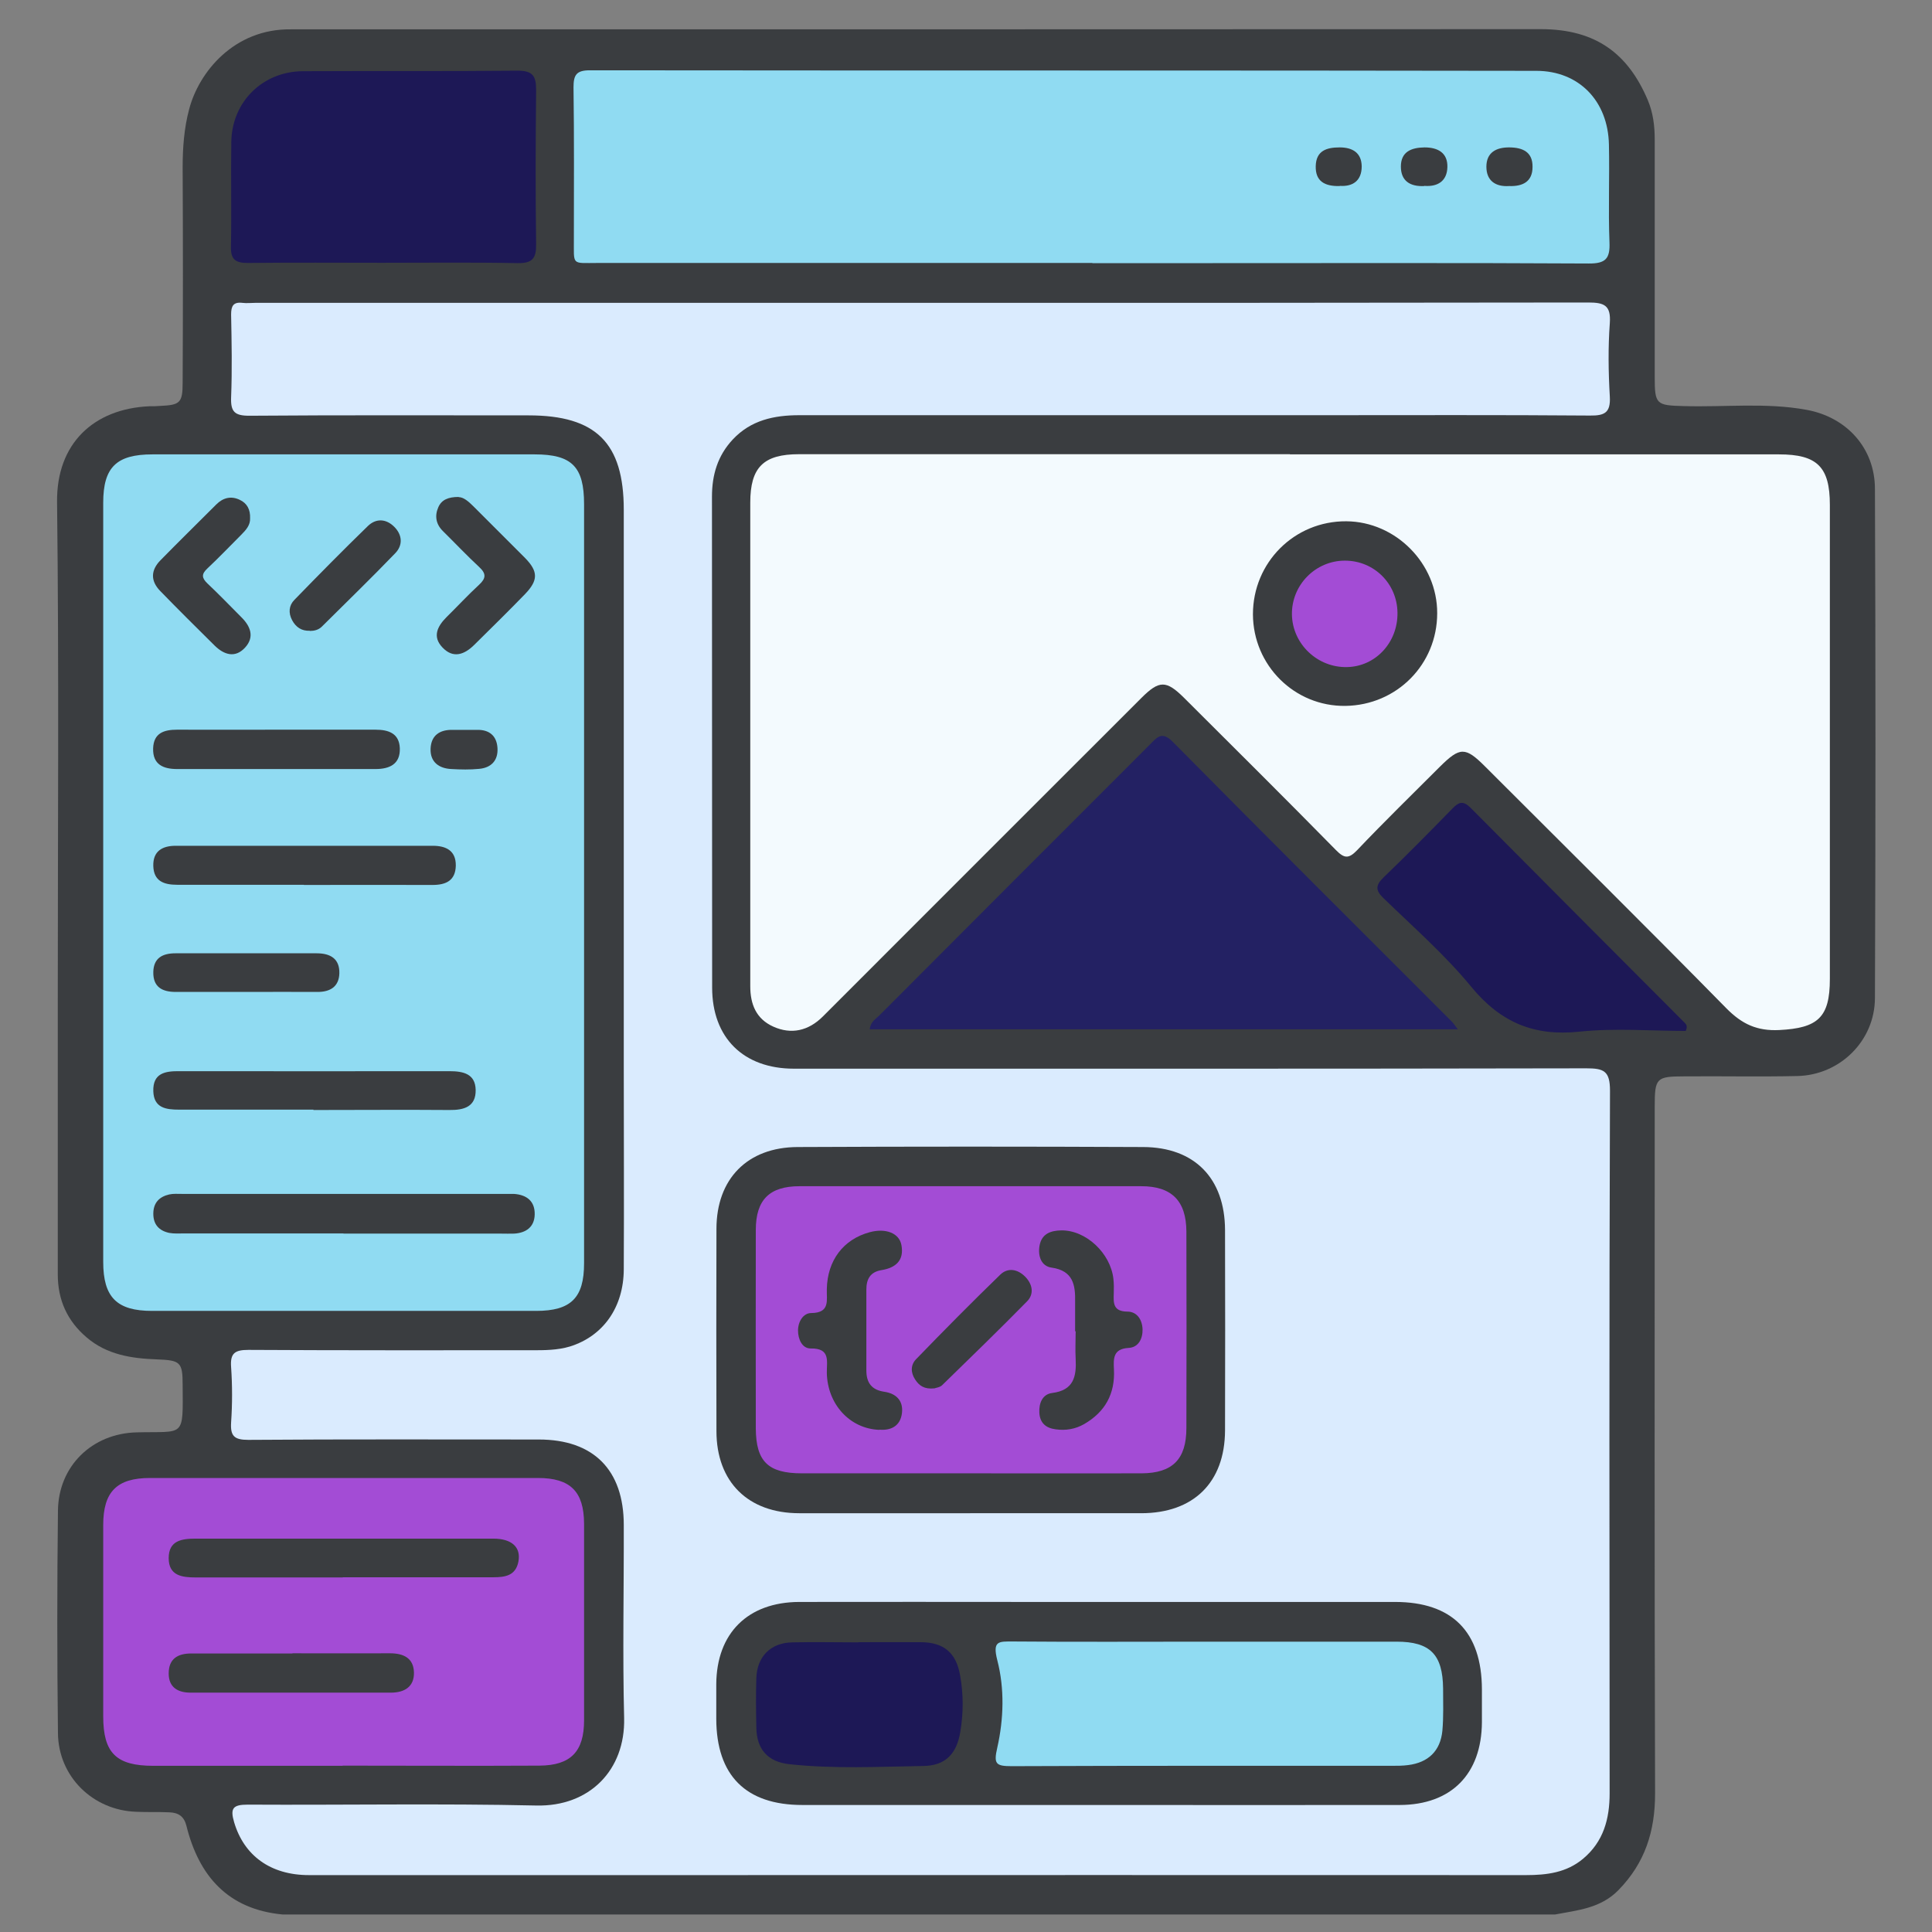<?xml version="1.0" encoding="UTF-8"?>
<svg id="Capa_1" data-name="Capa 1" xmlns="http://www.w3.org/2000/svg" version="1.1" viewBox="0 0 1080 1080">
  <rect x="0" y="0" width="1080" height="1080" fill="#808080" stroke="none"/>
  <defs>
    <style>
      .cls-1 {
        fill: #3a3d40;
      }

      .cls-1, .cls-2, .cls-3, .cls-4, .cls-5, .cls-6, .cls-7 {
        stroke-width: 0px;
      }

      .cls-2 {
        fill: #232163;
      }

      .cls-3 {
        fill: #daebfe;
      }

      .cls-4 {
        fill: #a34cd5;
      }

      .cls-5 {
        fill: #1d1856;
      }

      .cls-6 {
        fill: #90dbf2;
      }

      .cls-7 {
        fill: #f3fafe;
      }
    </style>
  </defs>
  <path class="cls-1" d="M869.2,1070.2H157.9c-30.4-2.9-46.7-21.4-53.7-49.6-1.3-5.2-4.4-7.3-9.5-7.5-6.2-.3-12.3,0-18.5-.3-24.3-.8-43.6-19.7-43.8-44-.5-41.5-.5-82.9,0-124.4.3-24.8,19-43.1,44-43.7,27-.7,25.9,3.5,25.7-26.6,0-12.7-1.3-13.7-14.4-14.2-14.2-.5-28-2.6-39.3-12.3-10.8-9.2-16.1-20.9-16.1-35.2,0-50.7,0-101.4,0-152.1,0-93.2.7-186.4-.4-279.6-.4-32.7,20.4-52.2,51.6-53.6,2.1,0,4.1,0,6.2-.2,10.9-.5,12.4-1.7,12.4-12.9.2-40.1.2-80.2,0-120.3,0-11,.8-22,3.6-32.5,5.4-20.9,25.2-45.2,56.9-44.8,1.7,0,3.4,0,5.1,0,231.2,0,462.5,0,693.7-.1,31.2,0,48.9,14.2,59.7,39.6,3,7.1,3.9,14.4,3.9,22.1,0,44.2,0,88.4,0,132.6,0,15.5.8,16,16.2,16.4,22.9.7,45.9-2.1,68.7,2.1,22.5,4.1,38.2,21.5,38.2,44.2.4,94.9.4,189.8,0,284.7-.1,23.8-19.5,42.9-43.2,43.5-21.2.5-42.5,0-63.7.2-15.2,0-16.2,1-16.2,16.5,0,128.1-.2,256.3.2,384.4,0,21.1-5.6,38.7-20.4,53.9-10,10.3-22.9,11.3-35.5,13.7Z"/>
  <path class="cls-3" d="M514.7,169.3c124.4,0,248.7,0,373.1-.2,8.9,0,12.8,1.5,12.1,11.5-1,13.6-.8,27.4,0,41.1.5,9-2.9,10.7-11.1,10.6-50-.4-100-.2-150-.2-97.3,0-194.6,0-291.9,0-14.3,0-27.2,2.8-37.3,13.6-8.4,9-11.6,19.7-11.6,31.9.1,91.5,0,183,.1,274.5,0,28,17.5,45.3,45.7,45.3,147.7,0,295.3.1,443-.2,9.8,0,13.2,1.5,13.2,12.5-.5,130.9-.3,261.8-.2,392.7,0,14.4-3.4,27.1-14.9,36.7-9.2,7.7-20.2,9.1-31.8,9.1-159.3-.1-318.6,0-477.9,0-67.5,0-135,0-202.5,0-21.6,0-36.3-11-41.8-29.5-2.3-7.8-.8-9.9,7.6-9.9,53.8.3,107.6-.7,161.3.5,29.7.7,49.8-19.8,49.1-48.9-.9-36-.1-72-.2-107.9,0-30.8-16.9-47.8-47.5-47.8-54.1,0-108.3-.2-162.4.2-7.8,0-10.1-2.1-9.6-9.8.7-10.2.7-20.6,0-30.8-.6-7.8,2-9.7,9.7-9.7,52.8.3,105.5.2,158.3.2,7.2,0,14.4,0,21.4-2.1,18.6-5.8,30-21.9,30.1-43.1.2-37.7,0-75.4,0-113.1,0-103.8,0-207.7,0-311.5,0-37.4-15.5-52.8-53.2-52.8-52.1,0-104.1-.2-156.2.2-8.2,0-10.4-2.3-10.1-10.3.6-15.4.3-30.8,0-46.3,0-4.7,1.2-7.1,6.3-6.5,2.4.3,4.8,0,7.2,0,124,0,248,0,372,0Z"/>
  <path class="cls-7" d="M721.2,254c91.1,0,182.2,0,273.3,0,21.3,0,28.4,7,28.4,28.2,0,88.4,0,176.8,0,265.1,0,21.5-6.7,27.4-28.3,28.5-12.4.6-20.8-3.3-29.5-12.1-44.6-45.4-89.9-90.2-135-135.3-11-11-14-10.9-25.2.2-15.5,15.5-31.2,30.8-46.3,46.7-4.8,5-7.3,4.5-11.9-.2-28.1-28.6-56.5-56.8-84.9-85.1-9.9-9.8-13.8-9.8-23.8.2-59.4,59.3-118.7,118.7-178,178-8.1,8.1-17.7,10.2-27.7,5.7-9.6-4.3-12.9-12.5-12.9-22.6,0-53.1,0-106.2,0-159.3,0-37,0-74,0-111,0-19.8,7.4-27.1,27.3-27.1,91.4,0,182.9,0,274.3,0Z"/>
  <path class="cls-6" d="M326.5,494.5c0,70.6,0,141.1,0,211.7,0,19.3-7.3,26.6-26.8,26.6-71.6,0-143.1,0-214.7,0-19.7,0-27.3-7.6-27.3-27.4,0-141.5,0-282.9,0-424.4,0-19.8,7.4-27,27.5-27,71.2,0,142.5,0,213.7,0,20.8,0,27.6,6.9,27.6,27.8,0,70.9,0,141.8,0,212.7Z"/>
  <path class="cls-6" d="M610.7,147c-92.1,0-184.2,0-276.4,0-15.2,0-13.4,1.7-13.5-13.9,0-28.1.2-56.2-.2-84.3,0-6.9,1.6-9.5,9.1-9.5,176.4.2,352.7,0,529.1.3,23.8,0,40.1,16.8,40.6,41.2.4,18.1-.4,36.3.3,54.5.4,9.2-2,12.1-11.7,12-71.2-.4-142.5-.2-213.7-.2-21.2,0-42.5,0-63.7,0Z"/>
  <path class="cls-4" d="M191.6,987.1c-35.3,0-70.6,0-105.9,0-20.8,0-28-7.2-28-27.7,0-35.6,0-71.3,0-106.9,0-18.6,7.6-26.3,26.2-26.3,72.3,0,144.6,0,216.8,0,18.2,0,25.7,7.6,25.8,25.5,0,36.7,0,73.3,0,110,0,17.4-7.4,25.2-25,25.3-36.7.2-73.3,0-110,0Z"/>
  <path class="cls-2" d="M815,575.4h-328.8c.4-4.3,3.4-5.8,5.4-7.8,50.3-50.5,100.7-100.9,151.1-151.3,4-4,6.7-7.9,12.9-1.6,51.8,52.4,104,104.4,156.1,156.5.9.9,1.6,2.1,3.3,4.3Z"/>
  <path class="cls-5" d="M214.4,146.9c-25.3,0-50.6-.2-75.9.1-7.1,0-9.6-2.1-9.4-9.3.4-19.5-.1-39,.2-58.5.4-22.4,17.6-39.3,40.1-39.4,40-.2,80,.1,120-.3,8.5,0,10.3,3.1,10.3,10.8-.3,28.7-.4,57.5,0,86.2.1,8-2.1,10.7-10.4,10.6-25-.5-49.9-.2-74.9-.2Z"/>
  <path class="cls-5" d="M942.5,576.3c-19.5,0-39.7-1.7-59.6.4-25.4,2.7-44.1-5.2-60.4-25-14.7-17.9-32.4-33.4-49.1-49.6-4.6-4.4-4.5-7.2,0-11.6,13.1-12.6,25.8-25.5,38.5-38.5,3.4-3.5,5.8-4.7,10-.6,39.8,40.1,79.7,80.1,119.6,120.1.9.9,2.1,1.9.9,4.6Z"/>
  <path class="cls-1" d="M614,1009c-55.2,0-110.3,0-165.5,0-31.6,0-48-16.5-48.1-48.1,0-6.5,0-13,0-19.5.2-28.4,17.6-45.8,46.4-45.9,42.8-.1,85.7,0,128.5,0,68.2,0,136.4,0,204.5,0,32,0,48.5,16.7,48.6,48.8,0,6.2,0,12.3,0,18.5-.2,28.9-17.1,46.1-45.9,46.2-56.2.1-112.4,0-168.6,0Z"/>
  <path class="cls-1" d="M542.3,845.9c-31.8,0-63.7,0-95.5,0-28.6,0-46.3-17.5-46.3-45.9-.1-37.7-.1-75.3,0-113,0-28,17.3-45.7,45.4-45.8,64.4-.3,128.7-.3,193.1,0,28.8.1,45.7,17.5,45.8,46.4.1,37.3.1,74.7,0,112-.1,29.1-17.6,46.3-46.9,46.3-31.8,0-63.7,0-95.5,0Z"/>
  <path class="cls-1" d="M700.4,343.4c0-29,23.2-52.2,52.2-52,27.7.2,50.9,23.7,50.8,51.4,0,28.6-22.6,51.4-51.3,51.8-28.4.4-51.6-22.6-51.7-51.2Z"/>
  <path class="cls-1" d="M192,689.5c-29.7,0-59.5,0-89.2,0-2.7,0-5.5.2-8.2-.3-5.6-1.2-8.9-4.6-8.9-10.7,0-6.1,3.3-9.5,8.9-10.8,2.3-.5,4.8-.3,7.1-.3,60.2,0,120.3,0,180.5,0,1.7,0,3.4,0,5.1,0,7.2.5,11.8,4.1,11.6,11.6-.2,6.9-4.8,10.2-11.5,10.6-2.4.1-4.8,0-7.2,0-29.4,0-58.8,0-88.2,0Z"/>
  <path class="cls-1" d="M169.9,494.6c-23.6,0-47.2,0-70.8,0-7.5,0-13.1-2-13.4-10.4-.3-8.5,5.2-11.4,12.5-11.4,47.9,0,95.8,0,143.7,0,7.3,0,13,2.6,12.9,11.1-.2,8.4-5.5,10.8-13.1,10.8-23.9-.1-47.9,0-71.8,0Z"/>
  <path class="cls-1" d="M175.2,620.3c-25,0-50,0-75,0-7.4,0-14.2-.9-14.5-10.3-.3-10.1,6.6-11.3,14.6-11.2,50.3,0,100.6.1,151,0,7.7,0,14.4,1.5,14.6,10.4.2,9.5-6.5,11.4-14.7,11.3-25.3-.2-50.7,0-76,0Z"/>
  <path class="cls-1" d="M154.5,407.9c18.5,0,36.9,0,55.4,0,7.4,0,13.3,2.1,13.6,10.4.3,8.9-5.8,11.6-13.6,11.6-36.9,0-73.8,0-110.8,0-7.7,0-13.8-2.4-13.5-11.6.3-8.5,6-10.4,13.4-10.4,18.5.1,36.9,0,55.4,0Z"/>
  <path class="cls-1" d="M256.4,277.9c2.7,0,5.5,2.4,8.2,5.1,9.6,9.7,19.4,19.3,29,29,7.3,7.5,7.3,12.4-.1,20.1-9.3,9.6-18.8,18.9-28.3,28.3-5.5,5.5-11.8,7.9-17.8,1.6-5.8-6-3-11.8,2.2-17,6.1-6,11.9-12.3,18.2-18.1,3.9-3.6,4.1-6.2.1-9.9-7-6.5-13.6-13.5-20.4-20.2-3.8-3.8-4.6-8.4-2.5-13.2,1.8-4.2,5.5-5.8,11.4-5.8Z"/>
  <path class="cls-1" d="M139.8,289.7c.2,3.8-2.3,6.6-5,9.3-6.3,6.3-12.4,12.7-18.9,18.8-3.3,3.1-3.2,5.2,0,8.3,6.5,6.1,12.6,12.5,18.9,18.8,5.3,5.2,7.6,11.2,2.2,17.1-5.5,6-11.7,4.1-17-1.1-10.2-10.1-20.4-20.2-30.4-30.5-5.5-5.6-5.4-11.6.1-17.2,10.3-10.5,20.8-20.8,31.2-31.2,3.8-3.8,8.3-4.9,13.1-2.6,4.1,1.9,6,5.4,5.8,10.4Z"/>
  <path class="cls-1" d="M138.3,554.5c-13.3,0-26.7,0-40,0-7.6,0-12.8-2.7-12.6-11.2.2-7.9,5.3-10.4,12.4-10.4,26.3,0,52.6,0,78.9,0,7.8,0,12.9,3.1,12.7,11.2-.2,7.5-5.2,10.5-12.5,10.4-13-.1-26,0-39,0Z"/>
  <path class="cls-1" d="M173.2,352.6c-4.6.2-7.8-2-9.9-5.9-2.2-4.1-1.8-8.3,1.3-11.4,13.5-13.9,27.2-27.8,41.1-41.3,4.5-4.3,10.1-4.1,14.7.5,4.5,4.5,4.9,10.2.6,14.7-13.5,14-27.4,27.5-41.2,41.2-1.8,1.7-4.1,2.3-6.6,2.3Z"/>
  <path class="cls-1" d="M259.3,408c2.4,0,4.8,0,7.2,0,7-.2,11.2,3.3,11.6,10.2.4,6.9-3.5,11-10.3,11.6-5.1.5-10.2.4-15.4.1-7.1-.3-12-4-11.7-11.4.3-7.4,5.1-10.7,12.5-10.5,2,0,4.1,0,6.2,0Z"/>
  <path class="cls-1" d="M796.2,104c-8,.4-13.1-2.9-13.1-10.9,0-8.2,5.7-10.6,13.2-10.7,7.6,0,13,3.1,12.8,11-.2,7.9-5.5,11.1-12.9,10.5Z"/>
  <path class="cls-1" d="M843.6,104c-7.5.5-12.7-2.9-12.7-10.8,0-7.9,5.4-10.9,13-10.8,7.4.1,12.9,2.6,12.8,10.9,0,8.2-5.4,11-13.2,10.7Z"/>
  <path class="cls-1" d="M748.9,104c-8.3.2-13.6-2.6-13.4-11.1.2-8.7,6.1-10.5,13.4-10.5,7.3,0,12.2,3.1,12.3,10.6,0,8.2-5.2,11.4-12.2,10.9Z"/>
  <path class="cls-1" d="M191.6,881.8c-27.4,0-54.7,0-82.1,0-7.7,0-15.2-.9-15.2-10.8,0-9.8,7.2-10.9,15.1-10.9,55.4,0,110.9,0,166.3,0,10.4,0,15.6,4.8,14.1,12.8-1.5,7.9-7.4,8.8-14,8.8-28.1,0-56.1,0-84.2,0Z"/>
  <path class="cls-1" d="M163.5,924.2c18.2,0,36.3.1,54.5,0,7.6,0,13.2,2.7,13.4,10.7.2,8-5.3,11.3-12.9,11.3-37.3,0-74.7,0-112,0-7,0-12.2-2.9-12.2-10.7,0-8.3,5.1-11.2,12.7-11.2,18.8,0,37.7,0,56.5,0Z"/>
  <path class="cls-6" d="M674,917.7c35.6,0,71.2,0,106.7,0,18.8,0,25.8,7.2,26,26.2,0,7.9.3,15.8-.4,23.6-1.1,11.3-7.9,17.8-19.2,19.2-3,.4-6.1.4-9.2.4-70.8,0-141.6-.1-212.4.2-8.9,0-10.1-1.3-8-10.4,3.6-16,4.1-33,0-48.8-2.8-11,.8-10.5,8.8-10.5,35.9.3,71.8.1,107.8.1Z"/>
  <path class="cls-5" d="M480,918c11.6,0,23.3-.1,34.9,0,12.7.1,19.6,5.9,21.8,18.5,1.9,10.5,1.9,21.2.1,31.7-2,12.2-8.3,18.8-20.6,19-25,.4-50,1.7-74.9-1-12.1-1.3-18.3-8.3-18.5-20.4-.2-9.2-.3-18.5,0-27.7.4-12.1,8-19.8,20.1-20,12.3-.3,24.7,0,37,0Z"/>
  <path class="cls-4" d="M542.7,823.6c-31.5,0-63,0-94.5,0-18.8,0-25.6-6.6-25.7-25.1,0-37-.1-74,0-110.9,0-16.9,7.6-24.5,24.5-24.5,63.7,0,127.3,0,191,0,17,0,25.1,8.2,25.2,25.3.1,36.6.1,73.3,0,109.9,0,17.5-7.8,25.2-25,25.3-31.8.1-63.7,0-95.5,0Z"/>
  <path class="cls-4" d="M781.2,342.6c.2,16.6-12.3,30-28.2,30.3-16.5.4-30.5-12.9-30.8-29.3-.3-16.5,13.1-30.2,29.6-30.2,16.3,0,29.2,12.8,29.4,29.1Z"/>
  <path class="cls-1" d="M491.6,799.3c-16.7-.6-29.1-14.5-29.4-31.9-.1-6.4,2.2-13.8-9.1-13.6-4.7,0-7-5.2-7-10,0-5,2.9-9.8,7.4-9.8,10.7-.1,8.5-7.2,8.7-13.4.3-16,9.2-27.8,24-31.8,8.9-2.4,16.5.5,17.7,7.2,1.6,8.5-3.1,12.7-11.1,14-6.3,1-8.5,5-8.5,10.9,0,15.1,0,30.1,0,45.2,0,7,3.1,10.9,10,11.9,6.8,1,10.7,5.1,9.9,11.9-.9,7.6-6.6,9.8-12.5,9.3Z"/>
  <path class="cls-1" d="M601,744.2c0-5.5,0-10.9,0-16.4.2-9.5-1.1-17.5-13.2-19.2-5.7-.8-7.7-6.4-6.7-12.2,1.2-6.8,6.3-8.5,12.2-8.6,13.7-.2,27.5,12.7,29.1,27.1.3,2.7.3,5.5.2,8.2-.2,5.5-.3,10,7.6,10.1,5.4,0,8.3,4.5,8.5,9.9.1,5.3-2.3,10.1-7.8,10.4-8.7.5-8.5,5.9-8.2,12,.7,13.6-4.9,23.8-16.7,30.6-4.9,2.8-10.3,3.7-15.9,2.9-5.5-.7-8.8-3.6-9.1-9.3-.3-5.4,1.8-10.3,7.1-11,12.2-1.5,13.7-9.3,13.2-19.1-.3-5.1,0-10.3,0-15.4-.1,0-.2,0-.3,0Z"/>
  <path class="cls-1" d="M522.3,776.1c-5.6.6-8.5-1.5-10.7-4.9-2.6-3.9-2.6-8.2.5-11.4,15.5-16,31.1-31.8,47.1-47.3,4.2-4,9.6-3.1,13.8,1.1,4.2,4.2,5.2,9.7,1.2,13.8-15.6,15.9-31.6,31.4-47.5,46.9-1.3,1.3-3.7,1.5-4.3,1.8Z"/>
</svg>